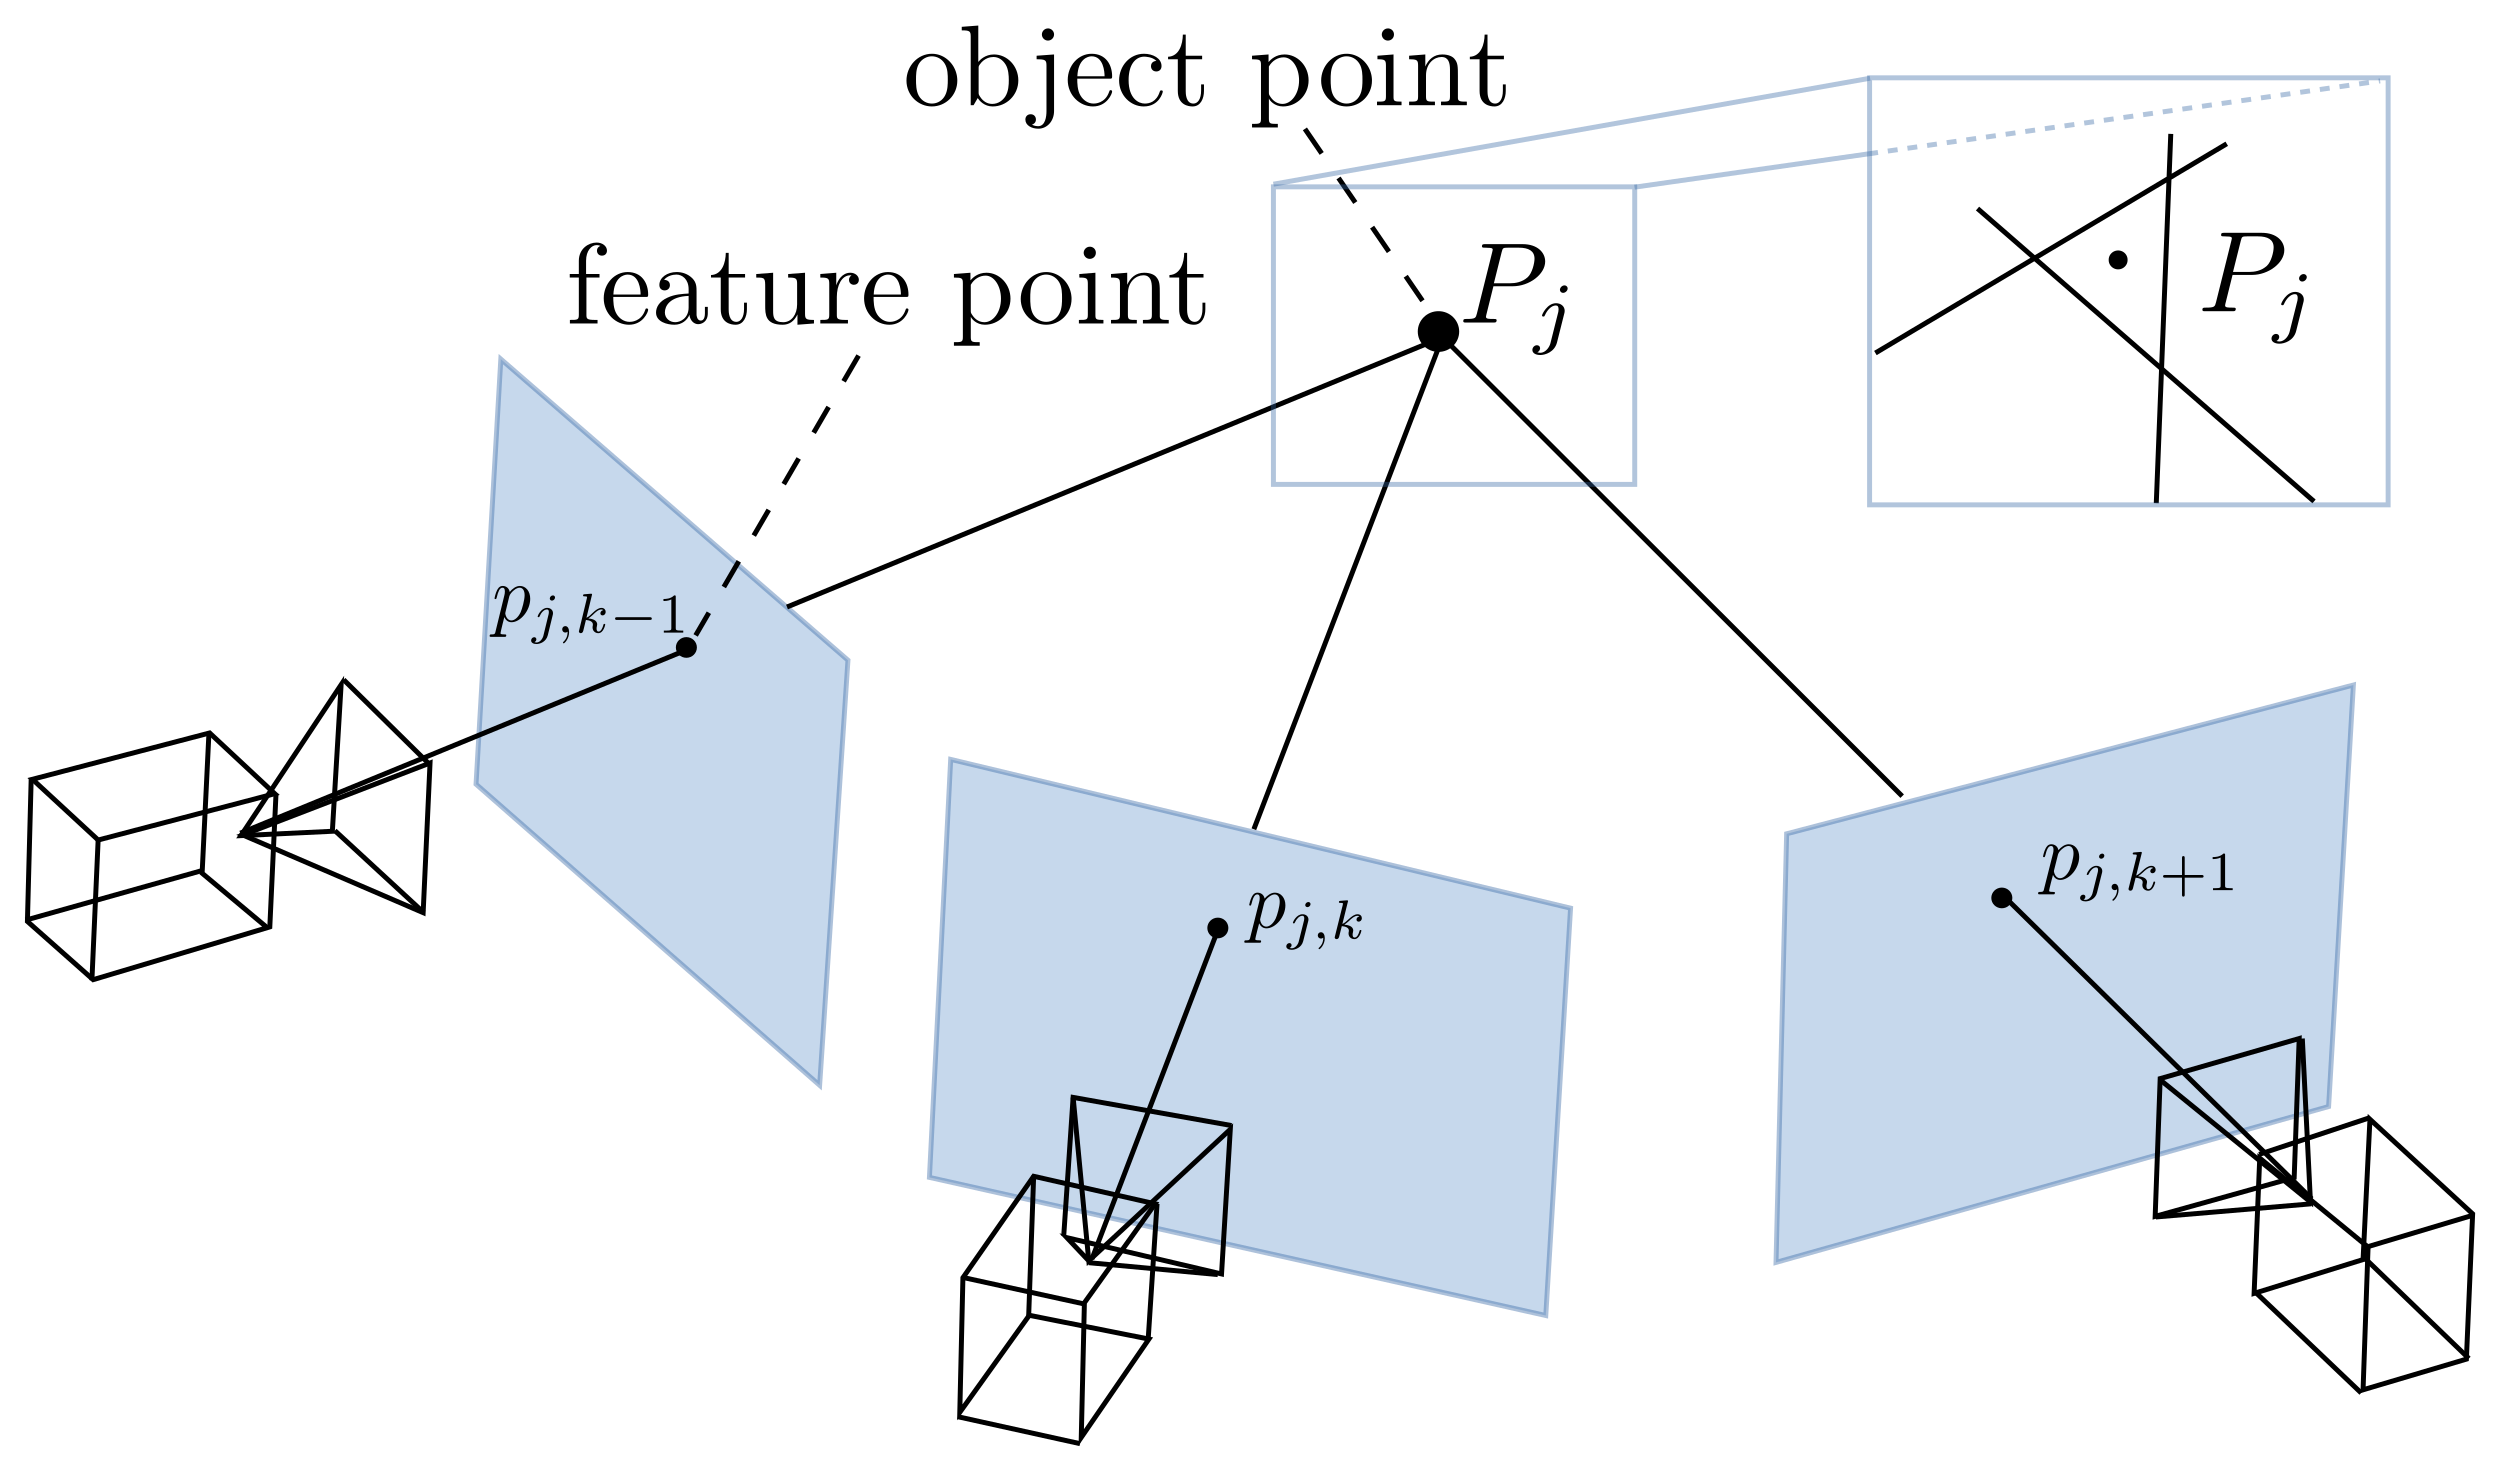<?xml version="1.0" encoding="UTF-8" standalone="no"?>
<!-- Created with Inkscape (http://www.inkscape.org/) -->

<svg
   xmlns:dc="http://purl.org/dc/elements/1.1/"
   xmlns:cc="http://creativecommons.org/ns#"
   xmlns:rdf="http://www.w3.org/1999/02/22-rdf-syntax-ns#"
   xmlns:svg="http://www.w3.org/2000/svg"
   xmlns="http://www.w3.org/2000/svg"
   xmlns:sodipodi="http://sodipodi.sourceforge.net/DTD/sodipodi-0.dtd"
   xmlns:inkscape="http://www.inkscape.org/namespaces/inkscape"
   width="504.125"
   height="296.606"
   id="svg2"
   version="1.1"
   inkscape:version="0.48.3.1 r9886"
   sodipodi:docname="triangulation_n_geometry.svg">
  <sodipodi:namedview
     id="base"
     pagecolor="#ffffff"
     bordercolor="#666666"
     borderopacity="1.0"
     inkscape:pageopacity="0.0"
     inkscape:pageshadow="2"
     inkscape:zoom="7.9195959"
     inkscape:cx="477.5532"
     inkscape:cy="245.50163"
     inkscape:document-units="px"
     inkscape:current-layer="layer1"
     showgrid="false"
     inkscape:window-width="1920"
     inkscape:window-height="1150"
     inkscape:window-x="0"
     inkscape:window-y="0"
     inkscape:window-maximized="1"
     fit-margin-top="5"
     fit-margin-left="5"
     fit-margin-right="5"
     fit-margin-bottom="5" />
  <defs
     id="defs4" />
  <g
     inkscape:label="Layer 1"
     inkscape:groupmode="layer"
     id="layer1"
     transform="translate(-90.438,-32.801)">
    <path
       style="fill:#729fcf;fill-opacity:1;stroke:#3465a4;stroke-width:1px;stroke-linecap:butt;stroke-linejoin:miter;stroke-opacity:1;opacity:0.4"
       d="m 191.429,105.219 70,60.714 -5.714,85.714 -69.286,-60.714 z"
       id="path2996"
       inkscape:connector-curvature="0" />
    <path
       style="fill:#729fcf;fill-opacity:1;stroke:#3465a4;stroke-width:1px;stroke-linecap:butt;stroke-linejoin:miter;stroke-opacity:1;opacity:0.4"
       d="m 282.143,185.934 125,30 -5,82.143 -124.286,-27.857 z"
       id="path2998"
       inkscape:connector-curvature="0" />
    <path
       style="fill:#729fcf;fill-opacity:1;stroke:#3465a4;stroke-width:1px;stroke-linecap:butt;stroke-linejoin:miter;stroke-opacity:1;opacity:0.4"
       d="m 450.714,200.934 114.286,-30 -5,85 -111.429,31.429 z"
       id="path3000"
       inkscape:connector-curvature="0" />
    <g
       id="g3065">
      <path
         inkscape:connector-curvature="0"
         id="path3017"
         d="m 96.975,189.944 35.734,-9.344 13.132,12.248 -35.608,9.344 z"
         style="fill:none;stroke:#000000;stroke-width:1px;stroke-linecap:butt;stroke-linejoin:miter;stroke-opacity:1" />
      <path
         inkscape:connector-curvature="0"
         id="path3019"
         d="m 132.583,180.348 -1.389,28.537 13.132,10.985 -35.103,10.48 -13.258,-11.743 0.758,-28.663"
         style="fill:none;stroke:#000000;stroke-width:1px;stroke-linecap:butt;stroke-linejoin:miter;stroke-opacity:1" />
      <path
         inkscape:connector-curvature="0"
         id="path3021"
         d="m 110.233,202.066 -1.263,28.411"
         style="fill:none;stroke:#000000;stroke-width:1px;stroke-linecap:butt;stroke-linejoin:miter;stroke-opacity:1" />
      <path
         inkscape:connector-curvature="0"
         id="path3023"
         d="m 95.586,218.355 35.482,-9.975"
         style="fill:none;stroke:#000000;stroke-width:1px;stroke-linecap:butt;stroke-linejoin:miter;stroke-opacity:1" />
      <path
         inkscape:connector-curvature="0"
         id="path3025"
         d="m 144.831,219.996 1.263,-27.148"
         style="fill:none;stroke:#000000;stroke-width:1px;stroke-linecap:butt;stroke-linejoin:miter;stroke-opacity:1" />
      <path
         inkscape:connector-curvature="0"
         id="path3027"
         d="m 139.401,201.182 36.365,15.657 1.389,-30.178 z"
         style="fill:none;stroke:#000000;stroke-width:1px;stroke-linecap:butt;stroke-linejoin:miter;stroke-opacity:1" />
      <path
         inkscape:connector-curvature="0"
         id="path3029"
         d="m 139.022,201.309 20.203,-30.431 -1.768,29.547 z"
         style="fill:none;stroke:#000000;stroke-width:1px;stroke-linecap:butt;stroke-linejoin:miter;stroke-opacity:1" />
      <path
         inkscape:connector-curvature="0"
         id="path3031"
         d="m 157.963,200.299 17.93,16.541"
         style="fill:none;stroke:#000000;stroke-width:1px;stroke-linecap:butt;stroke-linejoin:miter;stroke-opacity:1" />
      <path
         inkscape:connector-curvature="0"
         id="path3033"
         d="m 159.73,169.868 17.046,16.794"
         style="fill:none;stroke:#000000;stroke-width:1px;stroke-linecap:butt;stroke-linejoin:miter;stroke-opacity:1" />
    </g>
    <g
       id="g3055">
      <path
         inkscape:connector-curvature="0"
         id="path3039"
         d="m 284.61,290.455 14.268,-20.456 24.496,5.556 -14.268,19.951 -0.631,27.148 13.637,-19.824 -24.117,-4.798 -14.016,19.572 z"
         style="fill:none;stroke:#000000;stroke-width:1px;stroke-linecap:butt;stroke-linejoin:miter;stroke-opacity:1" />
      <path
         inkscape:connector-curvature="0"
         id="path3041"
         d="m 284.863,290.455 24.244,5.303"
         style="fill:none;stroke:#000000;stroke-width:1px;stroke-linecap:butt;stroke-linejoin:miter;stroke-opacity:1" />
      <path
         inkscape:connector-curvature="0"
         id="path3043"
         d="m 298.879,269.873 -1.01,28.284"
         style="fill:none;stroke:#000000;stroke-width:1px;stroke-linecap:butt;stroke-linejoin:miter;stroke-opacity:1" />
      <path
         inkscape:connector-curvature="0"
         id="path3045"
         d="m 283.6,318.486 24.622,5.43"
         style="fill:none;stroke:#000000;stroke-width:1px;stroke-linecap:butt;stroke-linejoin:miter;stroke-opacity:1" />
      <path
         inkscape:connector-curvature="0"
         id="path3047"
         d="m 321.986,302.576 1.768,-27.022"
         style="fill:none;stroke:#000000;stroke-width:1px;stroke-linecap:butt;stroke-linejoin:miter;stroke-opacity:1" />
      <path
         inkscape:connector-curvature="0"
         id="path3049"
         d="m 306.834,254.089 3.157,32.956 28.537,-26.517 -1.768,29.168 -31.188,-7.324 4.293,4.546"
         style="fill:none;stroke:#000000;stroke-width:1px;stroke-linecap:butt;stroke-linejoin:miter;stroke-opacity:1" />
      <path
         inkscape:connector-curvature="0"
         id="path3051"
         d="m 304.94,281.995 1.894,-27.905 31.946,5.682"
         style="fill:none;stroke:#000000;stroke-width:1px;stroke-linecap:butt;stroke-linejoin:miter;stroke-opacity:1" />
      <path
         inkscape:connector-curvature="0"
         id="path3053"
         d="m 309.991,287.424 26.011,2.399"
         style="fill:none;stroke:#000000;stroke-width:1px;stroke-linecap:butt;stroke-linejoin:miter;stroke-opacity:1" />
    </g>
    <g
       id="g3092">
      <path
         inkscape:connector-curvature="0"
         id="path3076"
         d="m 526.037,250.301 28.032,-8.081 -1.01,28.032 -28.032,7.829 z"
         style="fill:none;stroke:#000000;stroke-width:1px;stroke-linecap:butt;stroke-linejoin:miter;stroke-opacity:1" />
      <path
         inkscape:connector-curvature="0"
         id="path3078"
         d="m 526.037,250.554 30.305,24.622 -1.641,-32.956"
         style="fill:none;stroke:#000000;stroke-width:1px;stroke-linecap:butt;stroke-linejoin:miter;stroke-opacity:1" />
      <path
         inkscape:connector-curvature="0"
         id="path3080"
         d="m 556.468,275.555 -31.315,2.652"
         style="fill:none;stroke:#000000;stroke-width:1px;stroke-linecap:butt;stroke-linejoin:miter;stroke-opacity:1" />
      <path
         inkscape:connector-curvature="0"
         id="path3082"
         d="m 546.114,266.337 -1.136,27.274 21.971,-6.819 1.389,-28.284 20.708,19.067 -1.263,29.294 -20.834,6.187 1.01,-28.789 z"
         style="fill:none;stroke:#000000;stroke-width:1px;stroke-linecap:butt;stroke-linejoin:miter;stroke-opacity:1" />
      <path
         inkscape:connector-curvature="0"
         id="path3084"
         d="m 545.987,265.58 22.097,-7.324"
         style="fill:none;stroke:#000000;stroke-width:1px;stroke-linecap:butt;stroke-linejoin:miter;stroke-opacity:1" />
      <path
         inkscape:connector-curvature="0"
         id="path3086"
         d="m 545.23,293.359 21.339,20.329"
         style="fill:none;stroke:#000000;stroke-width:1px;stroke-linecap:butt;stroke-linejoin:miter;stroke-opacity:1" />
      <path
         inkscape:connector-curvature="0"
         id="path3088"
         d="M 588.288,306.743 567.327,286.54"
         style="fill:none;stroke:#000000;stroke-width:1px;stroke-linecap:butt;stroke-linejoin:miter;stroke-opacity:1" />
      <path
         inkscape:connector-curvature="0"
         id="path3090"
         d="m 568.085,284.141 21.087,-6.313"
         style="fill:none;stroke:#000000;stroke-width:1px;stroke-linecap:butt;stroke-linejoin:miter;stroke-opacity:1" />
    </g>
    <path
       style="fill:none;stroke:#000000;stroke-width:1px;stroke-linecap:butt;stroke-linejoin:miter;stroke-opacity:1"
       d="m 138.896,200.804 90.409,-37.123 m 19.827,-8.476 132.201,-54.406 m 0,0 -38.058,99.222 m -7.143,20 -25.51,66.646"
       id="path3102"
       inkscape:connector-curvature="0"
       sodipodi:nodetypes="cccccccc" />
    <path
       style="fill:none;stroke:#000000;stroke-width:1px;stroke-linecap:butt;stroke-linejoin:miter;stroke-opacity:1"
       d="m 380.828,100.293 93.183,93.054 m 21.429,21.071 61.155,60.126"
       id="path3104"
       inkscape:connector-curvature="0"
       sodipodi:nodetypes="cccc" />
    <path
       sodipodi:type="arc"
       style="fill:#000000;fill-opacity:1;stroke:none"
       id="path3110-1-7"
       sodipodi:cx="405.5134"
       sodipodi:cy="162.65236"
       sodipodi:rx="3.2366071"
       sodipodi:ry="3.0580356"
       d="m 408.75,162.652 c 0,1.689 -1.449,3.058 -3.237,3.058 -1.788,0 -3.237,-1.369 -3.237,-3.058 0,-1.689 1.449,-3.058 3.237,-3.058 1.788,0 3.237,1.369 3.237,3.058 z"
       transform="matrix(1.29,0,0,1.343,-142.605,-118.786)" />
    <path
       sodipodi:type="arc"
       style="fill:#000000;fill-opacity:1;stroke:none"
       id="path3110-1-4"
       sodipodi:cx="405.5134"
       sodipodi:cy="162.65236"
       sodipodi:rx="3.2366071"
       sodipodi:ry="3.0580356"
       d="m 408.75,162.652 c 0,1.689 -1.449,3.058 -3.237,3.058 -1.788,0 -3.237,-1.369 -3.237,-3.058 0,-1.689 1.449,-3.058 3.237,-3.058 1.788,0 3.237,1.369 3.237,3.058 z"
       transform="matrix(0.655,0,0,0.682,-36.765,52.432)" />
    <path
       sodipodi:type="arc"
       style="fill:#000000;fill-opacity:1;stroke:none"
       id="path3110-1-4-9"
       sodipodi:cx="405.5134"
       sodipodi:cy="162.65236"
       sodipodi:rx="3.2366071"
       sodipodi:ry="3.0580356"
       d="m 408.75,162.652 c 0,1.689 -1.449,3.058 -3.237,3.058 -1.788,0 -3.237,-1.369 -3.237,-3.058 0,-1.689 1.449,-3.058 3.237,-3.058 1.788,0 3.237,1.369 3.237,3.058 z"
       transform="matrix(0.655,0,0,0.682,70.406,109.001)" />
    <path
       sodipodi:type="arc"
       style="fill:#000000;fill-opacity:1;stroke:none"
       id="path3110-1-4-82"
       sodipodi:cx="405.5134"
       sodipodi:cy="162.65236"
       sodipodi:rx="3.2366071"
       sodipodi:ry="3.0580356"
       d="m 408.75,162.652 c 0,1.689 -1.449,3.058 -3.237,3.058 -1.788,0 -3.237,-1.369 -3.237,-3.058 0,-1.689 1.449,-3.058 3.237,-3.058 1.788,0 3.237,1.369 3.237,3.058 z"
       transform="matrix(0.655,0,0,0.682,228.495,102.94)" />
    <g
       transform="matrix(0.437,0,0,0.437,254.042,-58.476)"
       id="g3191">
      <g
         style="font-style:normal;font-variant:normal;font-weight:normal;font-stretch:normal;letter-spacing:normal;word-spacing:normal;text-anchor:start;fill:none;stroke:#000000;stroke-linecap:butt;stroke-linejoin:miter;stroke-miterlimit:10.433;stroke-opacity:1;stroke-dasharray:none;stroke-dashoffset:0"
         id="content"
         transform="matrix(1.063,0,0,-1.063,-186.024,789.272)"
         xml:space="preserve"
         stroke-miterlimit="10.433"
         font-style="normal"
         font-variant="normal"
         font-weight="normal"
         font-stretch="normal"
         font-size-adjust="none"
         letter-spacing="normal"
         word-spacing="normal"><path
           style="fill:#000000;stroke-width:0"
           inkscape:connector-curvature="0"
           d="m 471.09,421.74 0.2,1.3 3.39,13.55 c 0.45,1.74 0.55,1.89 2.69,1.89 h 4.78 c 4.14,0 6.78,-1.35 6.78,-4.78 0,-1.95 -1,-6.23 -2.94,-8.02 -2.49,-2.25 -5.48,-2.64 -7.67,-2.64 h -7.03 l -0.2,-1.3 h 8.47 c 7.08,0 14,5.18 14,10.76 0,3.84 -3.29,7.52 -9.81,7.52 h -16.14 c -0.95,0 -1.5,0 -1.5,-0.95 0,-0.59 0.45,-0.59 1.45,-0.59 0.64,0 1.54,-0.05 2.14,-0.1 0.8,-0.1 1.09,-0.25 1.09,-0.8 0,-0.2 -0.04,-0.35 -0.2,-0.94 l -6.67,-26.75 c -0.5,-1.95 -0.6,-2.35 -4.53,-2.35 -0.85,0 -1.4,0 -1.4,-0.94 0,-0.6 0.6,-0.6 0.75,-0.6 h 12.75 c 0.35,0 1,0 1,1 0,0.54 -0.45,0.54 -1.4,0.54 -1.84,0 -3.23,0 -3.23,0.9 0,0.3 0.1,0.55 0.14,0.85 z"
           id="path3194" /><path
           style="fill:#000000;stroke-width:0"
           inkscape:connector-curvature="0"
           d="m 503.31,420.79 0,0.06 -0.01,0.06 0,0.05 -0.01,0.06 -0.01,0.06 -0.02,0.06 -0.02,0.05 -0.02,0.06 -0.02,0.06 -0.03,0.05 -0.02,0.06 -0.03,0.05 -0.04,0.06 -0.03,0.05 -0.04,0.05 -0.05,0.05 -0.04,0.04 -0.05,0.05 -0.05,0.04 -0.05,0.04 -0.06,0.04 -0.06,0.04 -0.06,0.03 -0.06,0.03 -0.07,0.03 -0.07,0.03 -0.07,0.02 -0.08,0.01 -0.07,0.02 -0.09,0.01 -0.08,0 -0.09,0.01 c -1.01,0 -1.95,-0.98 -1.95,-1.92 0,-0.56 0.42,-1.32 1.4,-1.32 0.94,0 1.95,0.9 1.95,1.91 z"
           id="path3196" /><path
           style="fill:#000000;stroke-width:0"
           inkscape:connector-curvature="0"
           d="m 495.91,397.29 -0.05,-0.22 -0.07,-0.22 -0.07,-0.22 -0.08,-0.22 -0.09,-0.21 -0.09,-0.21 -0.1,-0.2 -0.11,-0.2 -0.11,-0.2 -0.12,-0.19 -0.12,-0.19 -0.13,-0.18 -0.13,-0.17 -0.14,-0.17 -0.14,-0.16 -0.14,-0.15 -0.16,-0.15 -0.15,-0.14 -0.16,-0.13 -0.16,-0.13 -0.17,-0.12 -0.17,-0.1 -0.17,-0.1 -0.18,-0.09 -0.17,-0.08 -0.18,-0.07 -0.19,-0.07 -0.18,-0.05 -0.19,-0.03 -0.19,-0.03 -0.19,-0.02 -0.19,-0.01 c -0.46,0 -0.87,0.07 -1.26,0.21 0.91,0.42 1.19,1.26 1.19,1.78 0,0.84 -0.67,1.29 -1.36,1.29 -1.08,0 -1.99,-0.94 -1.99,-2.06 0,-1.32 1.36,-2.19 3.45,-2.19 2.09,0 6.17,1.25 7.25,5.5 l 3.14,12.49 c 0.11,0.38 0.18,0.7 0.18,1.22 0,1.92 -1.64,3.28 -3.73,3.28 -3.88,0 -6.11,-4.85 -6.11,-5.34 0,-0.45 0.49,-0.45 0.6,-0.45 0.42,0 0.45,0.11 0.69,0.62 0.88,2.03 2.69,4.19 4.71,4.19 0.87,0 1.19,-0.59 1.19,-1.71 0,-0.38 -0.07,-0.87 -0.11,-1.05 z"
           id="path3198" /></g>    </g>
    <g
       transform="matrix(0.3,0,0,0.3,252.236,112.522)"
       id="g3758">
      <g
         style="font-style:normal;font-variant:normal;font-weight:normal;font-stretch:normal;letter-spacing:normal;word-spacing:normal;text-anchor:start;fill:none;stroke:#000000;stroke-linecap:butt;stroke-linejoin:miter;stroke-miterlimit:10.433;stroke-opacity:1;stroke-dasharray:none;stroke-dashoffset:0"
         id="g3760"
         transform="matrix(1.063,0,0,-1.063,-186.024,789.272)"
         xml:space="preserve"
         stroke-miterlimit="10.433"
         font-style="normal"
         font-variant="normal"
         font-weight="normal"
         font-stretch="normal"
         font-size-adjust="none"
         letter-spacing="normal"
         word-spacing="normal"><path
           style="fill:#000000;stroke-width:0"
           inkscape:connector-curvature="0"
           d="m 458.24,399.92 -0.03,-0.15 -0.04,-0.15 -0.03,-0.14 -0.04,-0.13 -0.03,-0.13 -0.04,-0.11 -0.03,-0.12 -0.04,-0.1 -0.04,-0.1 -0.04,-0.09 -0.04,-0.09 -0.05,-0.08 -0.05,-0.07 -0.05,-0.07 -0.06,-0.07 -0.06,-0.05 -0.07,-0.06 -0.07,-0.05 -0.08,-0.04 -0.09,-0.04 -0.09,-0.04 -0.1,-0.03 -0.11,-0.03 -0.12,-0.02 -0.13,-0.02 -0.13,-0.02 -0.07,0 -0.08,-0.01 -0.07,-0.01 -0.08,0 -0.08,-0.01 -0.09,0 -0.08,0 -0.09,-0.01 -0.09,0 -0.1,0 -0.1,0 -0.1,0 c -0.6,0 -1.14,0 -1.14,-0.95 0,-0.39 0.25,-0.59 0.64,-0.59 h 9.12 c 0.25,0 0.9,0 0.9,0.99 0,0.55 -0.5,0.55 -1.2,0.55 -2.49,0 -2.49,0.35 -2.49,0.8 0,0.59 2.09,8.71 2.44,9.96 0.65,-1.44 2.04,-3.19 4.58,-3.19 l -0.04,1.1 c -3.29,0 -3.94,4.13 -3.94,4.43 0,0.1 0,0.2 0.15,0.8 l 2.44,9.76 c 0.35,1.35 1.69,2.74 2.59,3.49 1.74,1.54 3.19,1.89 4.03,1.89 1.99,0 3.19,-1.74 3.19,-4.68 0,-2.94 -1.64,-8.67 -2.54,-10.56 -1.69,-3.49 -4.08,-5.13 -5.92,-5.13 l 0.04,-1.1 c 5.78,0 12.01,7.28 12.01,14.6 0,4.68 -2.84,7.97 -6.62,7.97 -2.5,0 -4.89,-1.8 -6.53,-3.74 -0.5,2.69 -2.64,3.74 -4.49,3.74 -2.29,0 -3.23,-1.95 -3.68,-2.84 -0.9,-1.7 -1.55,-4.68 -1.55,-4.83 0,-0.5 0.5,-0.5 0.6,-0.5 0.5,0 0.55,0.05 0.85,1.14 0.85,3.54 1.84,5.93 3.63,5.93 0.85,0 1.55,-0.4 1.55,-2.29 0,-1.15 -0.15,-1.69 -0.35,-2.54 z"
           id="path3762" /><path
           style="fill:#000000;stroke-width:0"
           inkscape:connector-curvature="0"
           d="m 496.31,420.79 0,0.06 -0.01,0.06 0,0.05 -0.01,0.06 -0.01,0.06 -0.02,0.06 -0.02,0.05 -0.02,0.06 -0.02,0.06 -0.03,0.05 -0.02,0.06 -0.03,0.05 -0.04,0.06 -0.03,0.05 -0.04,0.05 -0.05,0.05 -0.04,0.04 -0.05,0.05 -0.05,0.04 -0.05,0.04 -0.06,0.04 -0.06,0.04 -0.06,0.03 -0.06,0.03 -0.07,0.03 -0.07,0.03 -0.07,0.02 -0.08,0.01 -0.07,0.02 -0.09,0.01 -0.08,0 -0.09,0.01 c -1.01,0 -1.95,-0.98 -1.95,-1.92 0,-0.56 0.42,-1.32 1.4,-1.32 0.94,0 1.95,0.9 1.95,1.91 z"
           id="path3764" /><path
           style="fill:#000000;stroke-width:0"
           inkscape:connector-curvature="0"
           d="m 488.91,397.29 -0.05,-0.22 -0.07,-0.22 -0.07,-0.22 -0.08,-0.22 -0.09,-0.21 -0.09,-0.21 -0.1,-0.2 -0.11,-0.2 -0.11,-0.2 -0.12,-0.19 -0.12,-0.19 -0.13,-0.18 -0.13,-0.17 -0.14,-0.17 -0.14,-0.16 -0.14,-0.15 -0.16,-0.15 -0.15,-0.14 -0.16,-0.13 -0.16,-0.13 -0.17,-0.12 -0.17,-0.1 -0.17,-0.1 -0.18,-0.09 -0.17,-0.08 -0.18,-0.07 -0.19,-0.07 -0.18,-0.05 -0.19,-0.03 -0.19,-0.03 -0.19,-0.02 -0.19,-0.01 c -0.46,0 -0.87,0.07 -1.26,0.21 0.91,0.42 1.19,1.26 1.19,1.78 0,0.84 -0.67,1.29 -1.36,1.29 -1.08,0 -1.99,-0.94 -1.99,-2.06 0,-1.32 1.36,-2.19 3.45,-2.19 2.09,0 6.17,1.25 7.25,5.5 l 3.14,12.49 c 0.11,0.38 0.18,0.7 0.18,1.22 0,1.92 -1.64,3.28 -3.73,3.28 -3.88,0 -6.11,-4.85 -6.11,-5.34 0,-0.45 0.49,-0.45 0.6,-0.45 0.42,0 0.45,0.11 0.69,0.62 0.88,2.03 2.69,4.19 4.71,4.19 0.87,0 1.19,-0.59 1.19,-1.71 0,-0.38 -0.07,-0.87 -0.11,-1.05 z"
           id="path3766" /><path
           style="fill:#000000;stroke-width:0"
           inkscape:connector-curvature="0"
           d="m 504.36,399.56 -0.01,-0.36 -0.01,-0.37 -0.03,-0.38 -0.05,-0.38 -0.02,-0.2 -0.04,-0.19 -0.04,-0.2 -0.04,-0.19 -0.05,-0.2 -0.05,-0.2 -0.07,-0.2 -0.06,-0.2 -0.08,-0.21 -0.08,-0.2 -0.09,-0.2 -0.1,-0.21 -0.11,-0.2 -0.11,-0.21 -0.13,-0.21 -0.13,-0.2 -0.14,-0.21 -0.15,-0.21 -0.16,-0.21 -0.18,-0.21 -0.18,-0.21 -0.19,-0.21 -0.21,-0.2 -0.21,-0.21 c -0.14,-0.14 -0.25,-0.25 -0.25,-0.42 0,-0.24 0.28,-0.49 0.49,-0.49 0.49,0 3.45,2.79 3.45,6.94 0,2.16 -0.83,3.8 -2.44,3.8 -1.15,0 -1.98,-0.91 -1.98,-1.99 0,-1.11 0.8,-2.02 2.02,-2.02 0.84,0 1.39,0.56 1.43,0.56 z"
           id="path3768" /><path
           style="fill:#000000;stroke-width:0"
           inkscape:connector-curvature="0"
           d="m 519.91,422.15 0.01,0.01 0,0 0,0 0,0.01 0,0.01 0.01,0 0,0.01 0,0 0,0.02 0.01,0.02 0.01,0.02 0,0.01 0.01,0.02 0,0.03 0.01,0.02 0,0.02 0.01,0.02 0.01,0.03 0.01,0.04 0.01,0.05 0,0.03 0.01,0.02 0,0.02 0.01,0.02 0,0.02 0.01,0.02 0,0.02 0,0.01 0.01,0.01 0,0.01 0,0 0,0.01 0,0.01 0,0 0,0.01 0,0 0,0 0,0.01 0,0 0,0 c 0,0.18 -0.14,0.49 -0.55,0.49 -0.7,0 -3.6,-0.28 -4.47,-0.35 -0.28,-0.03 -0.76,-0.07 -0.76,-0.8 0,-0.49 0.48,-0.49 0.9,-0.49 1.67,0 1.67,-0.24 1.67,-0.52 0,-0.25 -0.06,-0.46 -0.13,-0.77 l -4.92,-19.73 c -0.18,-0.63 -0.18,-0.7 -0.18,-0.77 0,-0.53 0.42,-1.12 1.19,-1.12 0.94,0 1.4,0.7 1.61,1.47 0.06,0.13 1.56,6.27 1.7,6.76 2.48,-0.24 4.47,-1.04 4.47,-2.86 0,-0.17 0,-0.35 -0.07,-0.7 -0.14,-0.52 -0.14,-0.7 -0.14,-1.08 0,-2.47 2.02,-3.59 3.69,-3.59 3.39,0 4.43,5.3 4.43,5.33 0,0.46 -0.45,0.46 -0.56,0.46 -0.48,0 -0.52,-0.17 -0.69,-0.84 -0.42,-1.5 -1.36,-3.97 -3.07,-3.97 -0.94,0 -1.22,0.87 -1.22,1.81 0,0.6 0,0.66 0.21,1.57 0.03,0.1 0.17,0.7 0.17,1.08 0,3.11 -4.18,3.59 -5.65,3.7 1.02,0.62 2.3,1.78 2.9,2.3 1.77,1.67 3.52,3.31 5.47,3.31 0.42,0 0.87,-0.1 1.15,-0.45 -1.5,-0.25 -1.81,-1.43 -1.81,-1.95 0,-0.77 0.59,-1.3 1.39,-1.3 0.95,0 1.99,0.77 1.99,2.24 0,1.15 -0.84,2.44 -2.68,2.44 -1.99,0 -3.81,-1.43 -5.58,-3.07 -1.47,-1.4 -2.62,-2.48 -4.05,-3.07 z"
           id="path3770" /></g>    </g>
    <g
       transform="matrix(0.296,0,0,0.305,101.259,48.997)"
       id="g3932">
      <g
         style="font-style:normal;font-variant:normal;font-weight:normal;font-stretch:normal;letter-spacing:normal;word-spacing:normal;text-anchor:start;fill:none;stroke:#000000;stroke-linecap:butt;stroke-linejoin:miter;stroke-miterlimit:10.433;stroke-opacity:1;stroke-dasharray:none;stroke-dashoffset:0"
         word-spacing="normal"
         letter-spacing="normal"
         font-size-adjust="none"
         font-stretch="normal"
         font-weight="normal"
         font-variant="normal"
         font-style="normal"
         stroke-miterlimit="10.433"
         xml:space="preserve"
         transform="matrix(1.063,0,0,-1.063,-186.024,789.272)"
         id="g3934"><path
           style="fill:#000000;stroke-width:0"
           inkscape:connector-curvature="0"
           id="path3936"
           d="m 458.24,399.92 -0.03,-0.15 -0.04,-0.15 -0.03,-0.14 -0.04,-0.13 -0.03,-0.13 -0.04,-0.11 -0.03,-0.12 -0.04,-0.1 -0.04,-0.1 -0.04,-0.09 -0.04,-0.09 -0.05,-0.08 -0.05,-0.07 -0.05,-0.07 -0.06,-0.07 -0.06,-0.05 -0.07,-0.06 -0.07,-0.05 -0.08,-0.04 -0.09,-0.04 -0.09,-0.04 -0.1,-0.03 -0.11,-0.03 -0.12,-0.02 -0.13,-0.02 -0.13,-0.02 -0.07,0 -0.08,-0.01 -0.07,-0.01 -0.08,0 -0.08,-0.01 -0.09,0 -0.08,0 -0.09,-0.01 -0.09,0 -0.1,0 -0.1,0 -0.1,0 c -0.6,0 -1.14,0 -1.14,-0.95 0,-0.39 0.25,-0.59 0.64,-0.59 h 9.12 c 0.25,0 0.9,0 0.9,0.99 0,0.55 -0.5,0.55 -1.2,0.55 -2.49,0 -2.49,0.35 -2.49,0.8 0,0.59 2.09,8.71 2.44,9.96 0.65,-1.44 2.04,-3.19 4.58,-3.19 l -0.04,1.1 c -3.29,0 -3.94,4.13 -3.94,4.43 0,0.1 0,0.2 0.15,0.8 l 2.44,9.76 c 0.35,1.35 1.69,2.74 2.59,3.49 1.74,1.54 3.19,1.89 4.03,1.89 1.99,0 3.19,-1.74 3.19,-4.68 0,-2.94 -1.64,-8.67 -2.54,-10.56 -1.69,-3.49 -4.08,-5.13 -5.92,-5.13 l 0.04,-1.1 c 5.78,0 12.01,7.28 12.01,14.6 0,4.68 -2.84,7.97 -6.62,7.97 -2.5,0 -4.89,-1.8 -6.53,-3.74 -0.5,2.69 -2.64,3.74 -4.49,3.74 -2.29,0 -3.23,-1.95 -3.68,-2.84 -0.9,-1.7 -1.55,-4.68 -1.55,-4.83 0,-0.5 0.5,-0.5 0.6,-0.5 0.5,0 0.55,0.05 0.85,1.14 0.85,3.54 1.84,5.93 3.63,5.93 0.85,0 1.55,-0.4 1.55,-2.29 0,-1.15 -0.15,-1.69 -0.35,-2.54 z" /><path
           style="fill:#000000;stroke-width:0"
           inkscape:connector-curvature="0"
           id="path3938"
           d="m 496.31,420.79 0,0.06 -0.01,0.06 0,0.05 -0.01,0.06 -0.01,0.06 -0.02,0.06 -0.02,0.05 -0.02,0.06 -0.02,0.06 -0.03,0.05 -0.02,0.06 -0.03,0.05 -0.04,0.06 -0.03,0.05 -0.04,0.05 -0.05,0.05 -0.04,0.04 -0.05,0.05 -0.05,0.04 -0.05,0.04 -0.06,0.04 -0.06,0.04 -0.06,0.03 -0.06,0.03 -0.07,0.03 -0.07,0.03 -0.07,0.02 -0.08,0.01 -0.07,0.02 -0.09,0.01 -0.08,0 -0.09,0.01 c -1.01,0 -1.95,-0.98 -1.95,-1.92 0,-0.56 0.42,-1.32 1.4,-1.32 0.94,0 1.95,0.9 1.95,1.91 z" /><path
           style="fill:#000000;stroke-width:0"
           inkscape:connector-curvature="0"
           id="path3940"
           d="m 488.91,397.29 -0.05,-0.22 -0.07,-0.22 -0.07,-0.22 -0.08,-0.22 -0.09,-0.21 -0.09,-0.21 -0.1,-0.2 -0.11,-0.2 -0.11,-0.2 -0.12,-0.19 -0.12,-0.19 -0.13,-0.18 -0.13,-0.17 -0.14,-0.17 -0.14,-0.16 -0.14,-0.15 -0.16,-0.15 -0.15,-0.14 -0.16,-0.13 -0.16,-0.13 -0.17,-0.12 -0.17,-0.1 -0.17,-0.1 -0.18,-0.09 -0.17,-0.08 -0.18,-0.07 -0.19,-0.07 -0.18,-0.05 -0.19,-0.03 -0.19,-0.03 -0.19,-0.02 -0.19,-0.01 c -0.46,0 -0.87,0.07 -1.26,0.21 0.91,0.42 1.19,1.26 1.19,1.78 0,0.84 -0.67,1.29 -1.36,1.29 -1.08,0 -1.99,-0.94 -1.99,-2.06 0,-1.32 1.36,-2.19 3.45,-2.19 2.09,0 6.17,1.25 7.25,5.5 l 3.14,12.49 c 0.11,0.38 0.18,0.7 0.18,1.22 0,1.92 -1.64,3.28 -3.73,3.28 -3.88,0 -6.11,-4.85 -6.11,-5.34 0,-0.45 0.49,-0.45 0.6,-0.45 0.42,0 0.45,0.11 0.69,0.62 0.88,2.03 2.69,4.19 4.71,4.19 0.87,0 1.19,-0.59 1.19,-1.71 0,-0.38 -0.07,-0.87 -0.11,-1.05 z" /><path
           style="fill:#000000;stroke-width:0"
           inkscape:connector-curvature="0"
           id="path3942"
           d="m 504.36,399.56 -0.01,-0.36 -0.01,-0.37 -0.03,-0.38 -0.05,-0.38 -0.02,-0.2 -0.04,-0.19 -0.04,-0.2 -0.04,-0.19 -0.05,-0.2 -0.05,-0.2 -0.07,-0.2 -0.06,-0.2 -0.08,-0.21 -0.08,-0.2 -0.09,-0.2 -0.1,-0.21 -0.11,-0.2 -0.11,-0.21 -0.13,-0.21 -0.13,-0.2 -0.14,-0.21 -0.15,-0.21 -0.16,-0.21 -0.18,-0.21 -0.18,-0.21 -0.19,-0.21 -0.21,-0.2 -0.21,-0.21 c -0.14,-0.14 -0.25,-0.25 -0.25,-0.42 0,-0.24 0.28,-0.49 0.49,-0.49 0.49,0 3.45,2.79 3.45,6.94 0,2.16 -0.83,3.8 -2.44,3.8 -1.15,0 -1.98,-0.91 -1.98,-1.99 0,-1.11 0.8,-2.02 2.02,-2.02 0.84,0 1.39,0.56 1.43,0.56 z" /><path
           style="fill:#000000;stroke-width:0"
           inkscape:connector-curvature="0"
           id="path3944"
           d="m 519.91,422.15 0.01,0.01 0,0 0,0 0,0.01 0,0.01 0.01,0 0,0.01 0,0 0,0.02 0.01,0.02 0.01,0.02 0,0.01 0.01,0.02 0,0.03 0.01,0.02 0,0.02 0.01,0.02 0.01,0.03 0.01,0.04 0.01,0.05 0,0.03 0.01,0.02 0,0.02 0.01,0.02 0,0.02 0.01,0.02 0,0.02 0,0.01 0.01,0.01 0,0.01 0,0 0,0.01 0,0.01 0,0 0,0.01 0,0 0,0 0,0.01 0,0 0,0 c 0,0.18 -0.14,0.49 -0.55,0.49 -0.7,0 -3.6,-0.28 -4.47,-0.35 -0.28,-0.03 -0.76,-0.07 -0.76,-0.8 0,-0.49 0.48,-0.49 0.9,-0.49 1.67,0 1.67,-0.24 1.67,-0.52 0,-0.25 -0.06,-0.46 -0.13,-0.77 l -4.92,-19.73 c -0.18,-0.63 -0.18,-0.7 -0.18,-0.77 0,-0.53 0.42,-1.12 1.19,-1.12 0.94,0 1.4,0.7 1.61,1.47 0.06,0.13 1.56,6.27 1.7,6.76 2.48,-0.24 4.47,-1.04 4.47,-2.86 0,-0.17 0,-0.35 -0.07,-0.7 -0.14,-0.52 -0.14,-0.7 -0.14,-1.08 0,-2.47 2.02,-3.59 3.69,-3.59 3.39,0 4.43,5.3 4.43,5.33 0,0.46 -0.45,0.46 -0.56,0.46 -0.48,0 -0.52,-0.17 -0.69,-0.84 -0.42,-1.5 -1.36,-3.97 -3.07,-3.97 -0.94,0 -1.22,0.87 -1.22,1.81 0,0.6 0,0.66 0.21,1.57 0.03,0.1 0.17,0.7 0.17,1.08 0,3.11 -4.18,3.59 -5.65,3.7 1.02,0.62 2.3,1.78 2.9,2.3 1.77,1.67 3.52,3.31 5.47,3.31 0.42,0 0.87,-0.1 1.15,-0.45 -1.5,-0.25 -1.81,-1.43 -1.81,-1.95 0,-0.77 0.59,-1.3 1.39,-1.3 0.95,0 1.99,0.77 1.99,2.24 0,1.15 -0.84,2.44 -2.68,2.44 -1.99,0 -3.81,-1.43 -5.58,-3.07 -1.47,-1.4 -2.62,-2.48 -4.05,-3.07 z" /><path
           style="fill:#000000;stroke-width:0"
           inkscape:connector-curvature="0"
           id="path3946"
           d="m 556.94,406.88 0.05,0 0.06,0 0.05,0 0.06,0 0.12,0 0.06,0.01 0.05,0 0.06,0.01 0.06,0 0.06,0.01 0.06,0.01 0.05,0.02 0.06,0.01 0.06,0.02 0.05,0.01 0.05,0.02 0.05,0.03 0.05,0.02 0.04,0.03 0.04,0.04 0.05,0.03 0.03,0.04 0.02,0.02 0.02,0.02 0.01,0.03 0.02,0.02 0.01,0.02 0.02,0.03 0.01,0.03 0.01,0.02 0.01,0.03 0.01,0.03 0.01,0.03 0,0.03 0.01,0.04 0.01,0.03 0,0.04 0,0.03 0.01,0.04 0,0.04 c 0,0.87 -0.81,0.87 -1.4,0.87 h -20.78 c -0.56,0 -1.39,0 -1.39,-0.84 0,-0.87 0.8,-0.87 1.39,-0.87 z" /><path
           style="fill:#000000;stroke-width:0"
           inkscape:connector-curvature="0"
           id="path3948"
           d="m 573.68,421.18 0,0.04 0,0.04 0,0.04 0,0.04 0,0.04 0,0.04 0,0.03 0,0.04 -0.01,0.03 0,0.03 0,0.04 0,0.03 -0.01,0.02 0,0.03 0,0.03 -0.01,0.03 0,0.02 0,0.02 -0.02,0.05 -0.01,0.04 -0.01,0.04 -0.02,0.03 -0.02,0.03 -0.02,0.03 -0.03,0.03 -0.02,0.02 -0.03,0.02 -0.04,0.02 -0.03,0.01 -0.04,0.01 -0.05,0.02 -0.05,0 -0.02,0.01 -0.03,0 -0.03,0.01 -0.02,0 -0.03,0 -0.03,0 -0.04,0 -0.03,0.01 -0.03,0 -0.04,0 -0.03,0 -0.04,0 -0.04,0 -0.04,0 -0.04,0 -0.04,0 -0.05,0 -0.04,0 c -2.24,-2.19 -5.41,-2.23 -6.84,-2.23 v -1.25 c 0.84,0 3.14,0 5.05,0.97 v -17.78 c 0,-1.15 0,-1.61 -3.48,-1.61 h -1.33 V 399 h 12.45 v 1.25 h -1.32 c -3.49,0 -3.49,0.46 -3.49,1.61 z" /></g>    </g>
    <g
       transform="matrix(0.3,0,0,0.3,412.307,102.76)"
       id="g4128">
      <g
         style="font-style:normal;font-variant:normal;font-weight:normal;font-stretch:normal;letter-spacing:normal;word-spacing:normal;text-anchor:start;fill:none;stroke:#000000;stroke-linecap:butt;stroke-linejoin:miter;stroke-miterlimit:10.433;stroke-opacity:1;stroke-dasharray:none;stroke-dashoffset:0"
         id="g4130"
         transform="matrix(1.063,0,0,-1.063,-186.024,789.272)"
         xml:space="preserve"
         stroke-miterlimit="10.433"
         font-style="normal"
         font-variant="normal"
         font-weight="normal"
         font-stretch="normal"
         font-size-adjust="none"
         letter-spacing="normal"
         word-spacing="normal"><path
           style="fill:#000000;stroke-width:0"
           inkscape:connector-curvature="0"
           d="m 458.24,399.92 -0.03,-0.15 -0.04,-0.15 -0.03,-0.14 -0.04,-0.13 -0.03,-0.13 -0.04,-0.11 -0.03,-0.12 -0.04,-0.1 -0.04,-0.1 -0.04,-0.09 -0.04,-0.09 -0.05,-0.08 -0.05,-0.07 -0.05,-0.07 -0.06,-0.07 -0.06,-0.05 -0.07,-0.06 -0.07,-0.05 -0.08,-0.04 -0.09,-0.04 -0.09,-0.04 -0.1,-0.03 -0.11,-0.03 -0.12,-0.02 -0.13,-0.02 -0.13,-0.02 -0.07,0 -0.08,-0.01 -0.07,-0.01 -0.08,0 -0.08,-0.01 -0.09,0 -0.08,0 -0.09,-0.01 -0.09,0 -0.1,0 -0.1,0 -0.1,0 c -0.6,0 -1.14,0 -1.14,-0.95 0,-0.39 0.25,-0.59 0.64,-0.59 h 9.12 c 0.25,0 0.9,0 0.9,0.99 0,0.55 -0.5,0.55 -1.2,0.55 -2.49,0 -2.49,0.35 -2.49,0.8 0,0.59 2.09,8.71 2.44,9.96 0.65,-1.44 2.04,-3.19 4.58,-3.19 l -0.04,1.1 c -3.29,0 -3.94,4.13 -3.94,4.43 0,0.1 0,0.2 0.15,0.8 l 2.44,9.76 c 0.35,1.35 1.69,2.74 2.59,3.49 1.74,1.54 3.19,1.89 4.03,1.89 1.99,0 3.19,-1.74 3.19,-4.68 0,-2.94 -1.64,-8.67 -2.54,-10.56 -1.69,-3.49 -4.08,-5.13 -5.92,-5.13 l 0.04,-1.1 c 5.78,0 12.01,7.28 12.01,14.6 0,4.68 -2.84,7.97 -6.62,7.97 -2.5,0 -4.89,-1.8 -6.53,-3.74 -0.5,2.69 -2.64,3.74 -4.49,3.74 -2.29,0 -3.23,-1.95 -3.68,-2.84 -0.9,-1.7 -1.55,-4.68 -1.55,-4.83 0,-0.5 0.5,-0.5 0.6,-0.5 0.5,0 0.55,0.05 0.85,1.14 0.85,3.54 1.84,5.93 3.63,5.93 0.85,0 1.55,-0.4 1.55,-2.29 0,-1.15 -0.15,-1.69 -0.35,-2.54 z"
           id="path4132" /><path
           style="fill:#000000;stroke-width:0"
           inkscape:connector-curvature="0"
           d="m 496.31,420.79 0,0.06 -0.01,0.06 0,0.05 -0.01,0.06 -0.01,0.06 -0.02,0.06 -0.02,0.05 -0.02,0.06 -0.02,0.06 -0.03,0.05 -0.02,0.06 -0.03,0.05 -0.04,0.06 -0.03,0.05 -0.04,0.05 -0.05,0.05 -0.04,0.04 -0.05,0.05 -0.05,0.04 -0.05,0.04 -0.06,0.04 -0.06,0.04 -0.06,0.03 -0.06,0.03 -0.07,0.03 -0.07,0.03 -0.07,0.02 -0.08,0.01 -0.07,0.02 -0.09,0.01 -0.08,0 -0.09,0.01 c -1.01,0 -1.95,-0.98 -1.95,-1.92 0,-0.56 0.42,-1.32 1.4,-1.32 0.94,0 1.95,0.9 1.95,1.91 z"
           id="path4134" /><path
           style="fill:#000000;stroke-width:0"
           inkscape:connector-curvature="0"
           d="m 488.91,397.29 -0.05,-0.22 -0.07,-0.22 -0.07,-0.22 -0.08,-0.22 -0.09,-0.21 -0.09,-0.21 -0.1,-0.2 -0.11,-0.2 -0.11,-0.2 -0.12,-0.19 -0.12,-0.19 -0.13,-0.18 -0.13,-0.17 -0.14,-0.17 -0.14,-0.16 -0.14,-0.15 -0.16,-0.15 -0.15,-0.14 -0.16,-0.13 -0.16,-0.13 -0.17,-0.12 -0.17,-0.1 -0.17,-0.1 -0.18,-0.09 -0.17,-0.08 -0.18,-0.07 -0.19,-0.07 -0.18,-0.05 -0.19,-0.03 -0.19,-0.03 -0.19,-0.02 -0.19,-0.01 c -0.46,0 -0.87,0.07 -1.26,0.21 0.91,0.42 1.19,1.26 1.19,1.78 0,0.84 -0.67,1.29 -1.36,1.29 -1.08,0 -1.99,-0.94 -1.99,-2.06 0,-1.32 1.36,-2.19 3.45,-2.19 2.09,0 6.17,1.25 7.25,5.5 l 3.14,12.49 c 0.11,0.38 0.18,0.7 0.18,1.22 0,1.92 -1.64,3.28 -3.73,3.28 -3.88,0 -6.11,-4.85 -6.11,-5.34 0,-0.45 0.49,-0.45 0.6,-0.45 0.42,0 0.45,0.11 0.69,0.62 0.88,2.03 2.69,4.19 4.71,4.19 0.87,0 1.19,-0.59 1.19,-1.71 0,-0.38 -0.07,-0.87 -0.11,-1.05 z"
           id="path4136" /><path
           style="fill:#000000;stroke-width:0"
           inkscape:connector-curvature="0"
           d="m 504.36,399.56 -0.01,-0.36 -0.01,-0.37 -0.03,-0.38 -0.05,-0.38 -0.02,-0.2 -0.04,-0.19 -0.04,-0.2 -0.04,-0.19 -0.05,-0.2 -0.05,-0.2 -0.07,-0.2 -0.06,-0.2 -0.08,-0.21 -0.08,-0.2 -0.09,-0.2 -0.1,-0.21 -0.11,-0.2 -0.11,-0.21 -0.13,-0.21 -0.13,-0.2 -0.14,-0.21 -0.15,-0.21 -0.16,-0.21 -0.18,-0.21 -0.18,-0.21 -0.19,-0.21 -0.21,-0.2 -0.21,-0.21 c -0.14,-0.14 -0.25,-0.25 -0.25,-0.42 0,-0.24 0.28,-0.49 0.49,-0.49 0.49,0 3.45,2.79 3.45,6.94 0,2.16 -0.83,3.8 -2.44,3.8 -1.15,0 -1.98,-0.91 -1.98,-1.99 0,-1.11 0.8,-2.02 2.02,-2.02 0.84,0 1.39,0.56 1.43,0.56 z"
           id="path4138" /><path
           style="fill:#000000;stroke-width:0"
           inkscape:connector-curvature="0"
           d="m 519.91,422.15 0.01,0.01 0,0 0,0 0,0.01 0,0.01 0.01,0 0,0.01 0,0 0,0.02 0.01,0.02 0.01,0.02 0,0.01 0.01,0.02 0,0.03 0.01,0.02 0,0.02 0.01,0.02 0.01,0.03 0.01,0.04 0.01,0.05 0,0.03 0.01,0.02 0,0.02 0.01,0.02 0,0.02 0.01,0.02 0,0.02 0,0.01 0.01,0.01 0,0.01 0,0 0,0.01 0,0.01 0,0 0,0.01 0,0 0,0 0,0.01 0,0 0,0 c 0,0.18 -0.14,0.49 -0.55,0.49 -0.7,0 -3.6,-0.28 -4.47,-0.35 -0.28,-0.03 -0.76,-0.07 -0.76,-0.8 0,-0.49 0.48,-0.49 0.9,-0.49 1.67,0 1.67,-0.24 1.67,-0.52 0,-0.25 -0.06,-0.46 -0.13,-0.77 l -4.92,-19.73 c -0.18,-0.63 -0.18,-0.7 -0.18,-0.77 0,-0.53 0.42,-1.12 1.19,-1.12 0.94,0 1.4,0.7 1.61,1.47 0.06,0.13 1.56,6.27 1.7,6.76 2.48,-0.24 4.47,-1.04 4.47,-2.86 0,-0.17 0,-0.35 -0.07,-0.7 -0.14,-0.52 -0.14,-0.7 -0.14,-1.08 0,-2.47 2.02,-3.59 3.69,-3.59 3.39,0 4.43,5.3 4.43,5.33 0,0.46 -0.45,0.46 -0.56,0.46 -0.48,0 -0.52,-0.17 -0.69,-0.84 -0.42,-1.5 -1.36,-3.97 -3.07,-3.97 -0.94,0 -1.22,0.87 -1.22,1.81 0,0.6 0,0.66 0.21,1.57 0.03,0.1 0.17,0.7 0.17,1.08 0,3.11 -4.18,3.59 -5.65,3.7 1.02,0.62 2.3,1.78 2.9,2.3 1.77,1.67 3.52,3.31 5.47,3.31 0.42,0 0.87,-0.1 1.15,-0.45 -1.5,-0.25 -1.81,-1.43 -1.81,-1.95 0,-0.77 0.59,-1.3 1.39,-1.3 0.95,0 1.99,0.77 1.99,2.24 0,1.15 -0.84,2.44 -2.68,2.44 -1.99,0 -3.81,-1.43 -5.58,-3.07 -1.47,-1.4 -2.62,-2.48 -4.05,-3.07 z"
           id="path4140" /><path
           style="fill:#000000;stroke-width:0"
           inkscape:connector-curvature="0"
           d="m 547.15,406.88 h 10.66 c 0.46,0 1.29,0 1.29,0.84 0,0.87 -0.8,0.87 -1.29,0.87 h -10.66 v 10.7 c 0,0.46 0,1.29 -0.84,1.29 -0.87,0 -0.87,-0.8 -0.87,-1.29 v -10.7 h -10.71 c -0.45,0 -1.29,0 -1.29,-0.84 0,-0.87 0.8,-0.87 1.29,-0.87 h 10.71 v -10.7 c 0,-0.46 0,-1.29 0.83,-1.29 0.88,0 0.88,0.8 0.88,1.29 z"
           id="path4142" /><path
           style="fill:#000000;stroke-width:0"
           inkscape:connector-curvature="0"
           d="m 572.68,421.18 0,0.04 0,0.04 0,0.04 0,0.04 0,0.04 0,0.04 0,0.03 0,0.04 -0.01,0.03 0,0.03 0,0.04 0,0.03 -0.01,0.02 0,0.03 0,0.03 -0.01,0.03 0,0.02 0,0.02 -0.02,0.05 -0.01,0.04 -0.01,0.04 -0.02,0.03 -0.02,0.03 -0.02,0.03 -0.03,0.03 -0.02,0.02 -0.03,0.02 -0.04,0.02 -0.03,0.01 -0.04,0.01 -0.05,0.02 -0.05,0 -0.02,0.01 -0.03,0 -0.03,0.01 -0.02,0 -0.03,0 -0.03,0 -0.04,0 -0.03,0.01 -0.03,0 -0.04,0 -0.03,0 -0.04,0 -0.04,0 -0.04,0 -0.04,0 -0.04,0 -0.05,0 -0.04,0 c -2.24,-2.19 -5.41,-2.23 -6.84,-2.23 v -1.25 c 0.84,0 3.14,0 5.05,0.97 v -17.78 c 0,-1.15 0,-1.61 -3.48,-1.61 h -1.33 V 399 h 12.45 v 1.25 h -1.32 c -3.49,0 -3.49,0.46 -3.49,1.61 z"
           id="path4144" /></g>    </g>
    <g
       id="g4814"
       transform="matrix(0.437,0,0,0.437,142.046,-102.3)">
      <g
         word-spacing="normal"
         letter-spacing="normal"
         font-size-adjust="none"
         font-stretch="normal"
         font-weight="normal"
         font-variant="normal"
         font-style="normal"
         stroke-miterlimit="10.433"
         xml:space="preserve"
         transform="matrix(1.063,0,0,-1.063,-186.024,789.272)"
         id="g4816"
         style="font-style:normal;font-variant:normal;font-weight:normal;font-stretch:normal;letter-spacing:normal;word-spacing:normal;text-anchor:start;fill:none;stroke:#000000;stroke-linecap:butt;stroke-linejoin:miter;stroke-miterlimit:10.433;stroke-opacity:1;stroke-dasharray:none;stroke-dashoffset:0"><path
           id="path4818"
           d="m 479.46,416.66 -0.01,0.59 -0.05,0.59 -0.07,0.58 -0.09,0.57 -0.13,0.56 -0.15,0.55 -0.17,0.54 -0.2,0.53 -0.22,0.52 -0.25,0.5 -0.26,0.49 -0.29,0.47 -0.31,0.46 -0.33,0.44 -0.35,0.42 -0.36,0.41 -0.39,0.39 -0.4,0.36 -0.41,0.35 -0.44,0.33 -0.44,0.3 -0.46,0.29 -0.48,0.26 -0.48,0.23 -0.5,0.21 -0.51,0.19 -0.52,0.16 -0.53,0.13 -0.54,0.1 -0.55,0.08 -0.56,0.04 -0.56,0.02 -0.05,-1.1 c 2.19,0 4.34,-1.1 5.63,-3.24 1.3,-2.14 1.3,-5.03 1.3,-6.92 0,-1.79 0,-4.49 -1.1,-6.68 -1.09,-2.24 -3.28,-3.68 -5.78,-3.68 h 0 c -2.14,0 -4.33,1.04 -5.68,3.34 -1.24,2.19 -1.24,5.23 -1.24,7.02 0,1.94 0,4.63 1.2,6.82 1.34,2.3 3.68,3.34 5.67,3.34 l 0.05,1.1 c -6.22,0 -11.06,-5.43 -11.06,-11.66 0,-6.43 5.18,-11.21 11.01,-11.21 6.03,0 11.06,4.88 11.06,11.21 z"
           inkscape:connector-curvature="0"
           style="fill:#000000;stroke-width:0" /><path
           id="path4820"
           d="m 488.57,424.78 v 15.79 l -7.18,-0.55 v -1.54 c 3.49,0 3.89,-0.35 3.89,-2.79 V 406 h 1.25 c 0.04,0.05 0.44,0.75 1.79,3.09 0.75,-1.15 2.84,-3.64 6.52,-3.64 l -0.2,1.1 c -2.24,0 -4.03,1.19 -5.23,3.04 -0.69,1.04 -0.69,1.19 -0.69,2.09 h 0 v 10.26 c 0,0.95 0,1 0.55,1.79 1.94,2.79 4.68,3.19 5.87,3.19 2.25,0 4.04,-1.3 5.24,-3.19 1.29,-2.04 1.44,-4.88 1.44,-6.92 0,-1.85 -0.1,-4.83 -1.55,-7.08 -1.04,-1.54 -2.93,-3.18 -5.63,-3.18 l 0.2,-1.1 c 5.93,0 11.11,4.88 11.11,11.31 0,6.33 -4.88,11.26 -10.56,11.26 -3.88,0 -6.03,-2.34 -6.82,-3.24 z"
           inkscape:connector-curvature="0"
           style="fill:#000000;stroke-width:0" /><path
           id="path4822"
           d="m 521.46,428.02 -7.57,-0.55 v -1.54 c 3.84,0 4.28,-0.35 4.28,-2.79 v -19.73 c 0,-2.24 -0.44,-6.53 -3.64,-6.53 -0.24,0 -1.39,0 -2.68,0.65 0.74,0.2 1.74,0.9 1.74,2.24 0,1.3 -0.89,2.3 -2.29,2.3 -1.4,0 -2.29,-1 -2.29,-2.3 0,-2.59 2.79,-3.98 5.63,-3.98 3.73,0 6.82,3.19 6.82,7.72 z"
           inkscape:connector-curvature="0"
           style="fill:#000000;stroke-width:0" /><path
           id="path4824"
           d="m 521.46,436.68 0,0.14 -0.01,0.13 -0.02,0.13 -0.02,0.13 -0.03,0.13 -0.04,0.12 -0.04,0.13 -0.05,0.12 -0.05,0.11 -0.06,0.12 -0.06,0.11 -0.07,0.1 -0.08,0.11 -0.08,0.1 -0.08,0.09 -0.09,0.1 -0.09,0.08 -0.1,0.09 -0.1,0.08 -0.1,0.07 -0.11,0.07 -0.11,0.06 -0.11,0.06 -0.12,0.05 -0.12,0.05 -0.12,0.04 -0.12,0.04 -0.13,0.03 -0.13,0.02 -0.13,0.02 -0.14,0.01 -0.13,0 c -1.44,0 -2.64,-1.19 -2.64,-2.64 0,-1.44 1.2,-2.64 2.64,-2.64 1.45,0 2.64,1.2 2.64,2.64 z"
           inkscape:connector-curvature="0"
           style="fill:#000000;stroke-width:0" /><path
           id="path4826"
           d="m 531.53,417.51 0.05,1.04 c 0.3,7.43 4.48,8.67 6.18,8.67 5.13,0 5.63,-6.72 5.63,-8.67 h -11.81 l -0.05,-1.04 h 13.9 c 1.09,0 1.24,0 1.24,1.04 0,4.93 -2.69,9.77 -8.91,9.77 -5.78,0 -10.36,-5.14 -10.36,-11.36 0,-6.67 5.22,-11.51 10.95,-11.51 6.08,0 8.32,5.53 8.32,6.48 0,0.5 -0.4,0.6 -0.65,0.6 -0.44,0 -0.54,-0.3 -0.64,-0.7 -1.75,-5.13 -6.23,-5.13 -6.73,-5.13 -2.49,0 -4.48,1.49 -5.63,3.34 -1.49,2.39 -1.49,5.67 -1.49,7.47 z"
           inkscape:connector-curvature="0"
           style="fill:#000000;stroke-width:0" /><path
           id="path4828"
           d="m 553.83,416.86 0,0.38 0.01,0.36 0.01,0.36 0.02,0.35 0.03,0.34 0.03,0.34 0.04,0.32 0.04,0.32 0.05,0.31 0.05,0.3 0.05,0.29 0.06,0.29 0.14,0.54 0.15,0.52 0.16,0.49 0.19,0.46 0.19,0.43 0.21,0.4 0.22,0.37 0.23,0.35 0.24,0.33 0.25,0.3 0.26,0.28 0.26,0.25 0.27,0.23 0.28,0.21 0.27,0.19 0.28,0.17 0.29,0.15 0.28,0.13 0.28,0.11 0.28,0.09 0.28,0.08 0.28,0.06 0.27,0.05 0.26,0.03 0.26,0.02 0.25,0.01 c 0.45,0 3.59,-0.05 5.33,-1.84 -2.04,-0.15 -2.34,-1.64 -2.34,-2.29 0,-1.3 0.9,-2.3 2.29,-2.3 1.3,0 2.29,0.85 2.29,2.34 0,3.4 -3.78,5.34 -7.62,5.34 -6.22,0 -10.8,-5.38 -10.8,-11.56 0,-6.38 4.92,-11.31 10.7,-11.31 6.68,0 8.27,5.98 8.27,6.48 0,0.5 -0.49,0.5 -0.65,0.5 -0.44,0 -0.54,-0.2 -0.64,-0.5 -1.45,-4.63 -4.68,-5.23 -6.53,-5.23 -2.64,0 -7.02,2.14 -7.02,10.16 z"
           inkscape:connector-curvature="0"
           style="fill:#000000;stroke-width:0" /><path
           id="path4830"
           d="m 578.62,425.93 h 7.12 v 1.54 h -7.12 v 9.17 h -1.25 c -0.05,-4.09 -1.54,-9.42 -6.42,-9.62 v -1.09 h 4.23 v -13.75 c 0,-6.13 4.63,-6.73 6.42,-6.73 3.55,0 4.94,3.54 4.94,6.73 v 2.84 h -1.25 v -2.74 c 0,-3.69 -1.49,-5.58 -3.33,-5.58 -3.34,0 -3.34,4.53 -3.34,5.38 z"
           inkscape:connector-curvature="0"
           style="fill:#000000;stroke-width:0" /><path
           id="path4832"
           d="m 614.57,424.73 v 3.29 l -7.17,-0.55 v -1.54 c 3.53,0 3.88,-0.31 3.88,-2.5 v -23.31 c 0,-2.24 -0.55,-2.24 -3.88,-2.24 v -1.54 h 11.2 v 1.54 c -3.33,0 -3.88,0 -3.88,2.24 v 8.37 0.45 l 0.69,0.65 c -0.69,1.04 -0.69,1.09 -0.69,2.09 h 0 v 11.11 c 1.44,2.54 3.88,3.98 6.43,3.98 3.63,0 6.67,-4.38 6.67,-10.01 0,-6.03 -3.49,-10.21 -7.17,-10.21 -2,0 -3.89,0.99 -5.24,3.04 l -0.69,-0.65 c 0.25,-0.8 2.34,-3.49 6.12,-3.49 5.93,0 11.11,4.88 11.11,11.31 0,6.33 -4.83,11.26 -10.41,11.26 -3.88,0 -5.98,-2.2 -6.97,-3.29 z"
           inkscape:connector-curvature="0"
           style="fill:#000000;stroke-width:0" /><path
           id="path4834"
           d="m 659.46,416.66 -0.01,0.59 -0.05,0.59 -0.07,0.58 -0.09,0.57 -0.13,0.56 -0.15,0.55 -0.17,0.54 -0.2,0.53 -0.22,0.52 -0.25,0.5 -0.26,0.49 -0.29,0.47 -0.31,0.46 -0.33,0.44 -0.35,0.42 -0.36,0.41 -0.39,0.39 -0.4,0.36 -0.41,0.35 -0.44,0.33 -0.44,0.3 -0.46,0.29 -0.48,0.26 -0.48,0.23 -0.5,0.21 -0.51,0.19 -0.52,0.16 -0.53,0.13 -0.54,0.1 -0.55,0.08 -0.56,0.04 -0.56,0.02 -0.05,-1.1 c 2.19,0 4.34,-1.1 5.63,-3.24 1.3,-2.14 1.3,-5.03 1.3,-6.92 0,-1.79 0,-4.49 -1.1,-6.68 -1.09,-2.24 -3.28,-3.68 -5.78,-3.68 h 0 c -2.14,0 -4.33,1.04 -5.68,3.34 -1.24,2.19 -1.24,5.23 -1.24,7.02 0,1.94 0,4.63 1.2,6.82 1.34,2.3 3.68,3.34 5.67,3.34 l 0.05,1.1 c -6.22,0 -11.05,-5.43 -11.05,-11.66 0,-6.43 5.17,-11.21 11,-11.21 6.03,0 11.06,4.88 11.06,11.21 z"
           inkscape:connector-curvature="0"
           style="fill:#000000;stroke-width:0" /><path
           id="path4836"
           d="m 668.82,428.02 -6.98,-0.55 v -1.54 c 3.24,0 3.69,-0.31 3.69,-2.75 v -13.39 c 0,-2.25 -0.55,-2.25 -3.88,-2.25 V 406 h 10.65 v 1.54 c -3.28,0 -3.48,0.25 -3.48,2.19 z"
           inkscape:connector-curvature="0"
           style="fill:#000000;stroke-width:0" /><path
           id="path4838"
           d="m 669.02,436.68 -0.01,0.15 -0.01,0.15 -0.02,0.14 -0.02,0.13 -0.03,0.14 -0.04,0.13 -0.04,0.13 -0.05,0.12 -0.06,0.12 -0.06,0.11 -0.06,0.11 -0.07,0.11 -0.08,0.1 -0.08,0.1 -0.08,0.09 -0.09,0.09 -0.09,0.09 -0.1,0.07 -0.1,0.08 -0.11,0.07 -0.1,0.06 -0.11,0.06 -0.12,0.06 -0.11,0.05 -0.12,0.04 -0.12,0.04 -0.13,0.03 -0.12,0.03 -0.13,0.02 -0.13,0.01 -0.12,0.01 -0.13,0 c -1.55,0 -2.65,-1.34 -2.65,-2.64 0,-1.34 1.1,-2.64 2.65,-2.64 1.39,0 2.64,1.05 2.64,2.64 z"
           inkscape:connector-curvature="0"
           style="fill:#000000;stroke-width:0" /><path
           id="path4840"
           d="m 679.48,423.14 v -13.35 c 0,-2.25 -0.55,-2.25 -3.89,-2.25 V 406 h 11.21 v 1.54 c -3.33,0 -3.88,0 -3.88,2.25 v 9.16 c 0,5.18 3.53,7.97 6.72,7.97 3.14,0 3.69,-2.69 3.69,-5.53 v -11.6 c 0,-2.25 -0.55,-2.25 -3.89,-2.25 V 406 h 11.21 v 1.54 c -2.59,0 -3.84,0 -3.88,1.5 v 9.51 c 0,4.29 0,5.83 -1.55,7.63 -0.7,0.84 -2.34,1.84 -5.23,1.84 -3.64,0 -5.98,-2.14 -7.37,-5.23 v 5.23 l -7.03,-0.55 v -1.54 c 3.49,0 3.89,-0.35 3.89,-2.79 z"
           inkscape:connector-curvature="0"
           style="fill:#000000;stroke-width:0" /><path
           id="path4842"
           d="m 709.62,425.93 h 7.12 v 1.54 h -7.12 v 9.17 h -1.25 c -0.05,-4.09 -1.54,-9.42 -6.42,-9.62 v -1.09 h 4.23 v -13.75 c 0,-6.13 4.63,-6.73 6.42,-6.73 3.55,0 4.94,3.54 4.94,6.73 v 2.84 h -1.25 v -2.74 c 0,-3.69 -1.49,-5.58 -3.33,-5.58 -3.34,0 -3.34,4.53 -3.34,5.38 z"
           inkscape:connector-curvature="0"
           style="fill:#000000;stroke-width:0" /></g>    </g>
    <g
       id="g5102"
       transform="matrix(0.437,0,0,0.437,74.036,-58.283)">
      <g
         id="g5104"
         transform="matrix(1.063,0,0,-1.063,-186.024,789.272)"
         xml:space="preserve"
         stroke-miterlimit="10.433"
         font-style="normal"
         font-variant="normal"
         font-weight="normal"
         font-stretch="normal"
         font-size-adjust="none"
         letter-spacing="normal"
         word-spacing="normal"
         style="font-style:normal;font-variant:normal;font-weight:normal;font-stretch:normal;letter-spacing:normal;word-spacing:normal;text-anchor:start;fill:none;stroke:#000000;stroke-linecap:butt;stroke-linejoin:miter;stroke-miterlimit:10.433;stroke-opacity:1;stroke-dasharray:none;stroke-dashoffset:0"><path
           d="m 464.72,427.47 v 5.78 c 0,4.38 2.39,6.77 4.58,6.77 0.15,0 0.9,0 1.65,-0.35 -0.6,-0.2 -1.5,-0.84 -1.5,-2.09 0,-1.14 0.8,-2.14 2.14,-2.14 1.45,0 2.2,1 2.2,2.19 0,1.84 -1.85,3.49 -4.49,3.49 -3.49,0 -7.72,-2.64 -7.72,-7.92 v -5.73 h -3.94 v -1.54 h 3.94 v -16.14 c 0,-2.25 -0.55,-2.25 -3.88,-2.25 V 406 h 12 v 1.54 h -1.05 c -3.69,0 -3.78,0.55 -3.78,2.35 v 16.04 h 5.68 v 1.54 z"
           id="path5106"
           inkscape:connector-curvature="0"
           style="fill:#000000;stroke-width:0" /><path
           d="m 476.53,417.51 0.05,1.04 c 0.3,7.43 4.48,8.67 6.18,8.67 5.13,0 5.63,-6.72 5.63,-8.67 h -11.81 l -0.05,-1.04 h 13.9 c 1.09,0 1.24,0 1.24,1.04 0,4.93 -2.69,9.77 -8.91,9.77 -5.78,0 -10.37,-5.14 -10.37,-11.36 0,-6.67 5.23,-11.51 10.97,-11.51 6.07,0 8.31,5.53 8.31,6.48 0,0.5 -0.4,0.6 -0.65,0.6 -0.44,0 -0.54,-0.3 -0.64,-0.7 -1.75,-5.13 -6.23,-5.13 -6.73,-5.13 -2.49,0 -4.48,1.49 -5.63,3.34 -1.49,2.39 -1.49,5.67 -1.49,7.47 z"
           id="path5108"
           inkscape:connector-curvature="0"
           style="fill:#000000;stroke-width:0" /><path
           d="m 509.59,409.79 0.02,-0.19 0.03,-0.19 0.03,-0.19 0.04,-0.18 0.05,-0.19 0.06,-0.18 0.06,-0.18 0.07,-0.18 0.07,-0.18 0.08,-0.18 0.09,-0.17 0.1,-0.16 0.1,-0.17 0.1,-0.15 0.12,-0.16 0.12,-0.14 0.12,-0.15 0.13,-0.13 0.14,-0.13 0.15,-0.12 0.15,-0.12 0.15,-0.1 0.17,-0.1 0.17,-0.09 0.17,-0.08 0.18,-0.07 0.19,-0.07 0.19,-0.05 0.2,-0.04 0.21,-0.03 0.21,-0.01 0.21,-0.01 c 1.05,0 4.09,0.7 4.09,4.73 v 2.79 h -1.25 v -2.79 c 0,-2.89 -1.24,-3.18 -1.79,-3.18 -1.64,0 -1.84,2.24 -1.84,2.48 v 9.97 c 0,2.09 0,4.03 -1.8,5.88 -1.94,1.94 -4.43,2.74 -6.82,2.74 -4.09,0 -7.52,-2.34 -7.52,-5.63 0,-1.5 0.99,-2.34 2.29,-2.34 1.39,0 2.29,0.99 2.29,2.29 0,0.59 -0.25,2.24 -2.54,2.29 1.35,1.74 3.78,2.29 5.38,2.29 2.44,0 5.28,-1.94 5.28,-6.38 v -1.84 -1.04 -4.99 c 0,-4.73 -3.59,-6.42 -5.83,-6.42 -2.44,0 -4.48,1.74 -4.48,4.23 0,2.74 2.09,6.88 10.31,7.18 h 0 V 419 c -2.54,-0.15 -6.03,-0.3 -9.17,-1.79 -3.73,-1.69 -4.98,-4.28 -4.98,-6.48 0,-4.03 4.84,-5.28 7.97,-5.28 3.29,0 5.58,2 6.53,4.34 z"
           id="path5110"
           inkscape:connector-curvature="0"
           style="fill:#000000;stroke-width:0" /><path
           d="m 526.62,425.93 h 7.12 v 1.54 h -7.12 v 9.17 h -1.25 c -0.05,-4.09 -1.54,-9.42 -6.42,-9.62 v -1.09 h 4.23 v -13.75 c 0,-6.13 4.63,-6.73 6.42,-6.73 3.55,0 4.94,3.54 4.94,6.73 v 2.84 h -1.25 v -2.74 c 0,-3.69 -1.49,-5.58 -3.33,-5.58 -3.34,0 -3.34,4.53 -3.34,5.38 z"
           id="path5112"
           inkscape:connector-curvature="0"
           style="fill:#000000;stroke-width:0" /><path
           d="m 556.48,409.93 v -4.48 l 7.17,0.55 v 1.54 c -3.49,0 -3.88,0.35 -3.88,2.79 v 17.69 l -7.33,-0.55 v -1.54 c 3.49,0 3.89,-0.35 3.89,-2.79 v -8.87 c 0,-4.34 -2.39,-7.72 -6.03,-7.72 -4.18,0 -4.38,2.34 -4.38,4.93 v 16.54 l -7.33,-0.55 v -1.54 c 3.89,0 3.89,-0.15 3.89,-4.59 v -7.47 c 0,-3.89 0,-8.42 7.57,-8.42 2.79,0 4.98,1.4 6.43,4.48 z"
           id="path5114"
           inkscape:connector-curvature="0"
           style="fill:#000000;stroke-width:0" /><path
           d="m 573.32,422.54 v 5.48 l -6.92,-0.55 v -1.54 c 3.48,0 3.88,-0.35 3.88,-2.79 v -13.35 c 0,-2.25 -0.55,-2.25 -3.88,-2.25 V 406 h 12 v 1.54 h -1.05 c -3.68,0 -3.78,0.55 -3.78,2.35 v 7.66 c 0,4.94 2.09,9.37 5.88,9.37 0.34,0 0.45,0 0.54,-0.05 -0.15,-0.05 -1.14,-0.65 -1.14,-1.94 0,-1.39 1.05,-2.14 2.14,-2.14 0.9,0 2.14,0.59 2.14,2.19 0,1.59 -1.54,3.04 -3.68,3.04 -3.64,0 -5.43,-3.34 -6.13,-5.48 z"
           id="path5116"
           inkscape:connector-curvature="0"
           style="fill:#000000;stroke-width:0" /><path
           d="m 589.53,417.51 0.05,1.04 c 0.3,7.43 4.48,8.67 6.18,8.67 5.13,0 5.63,-6.72 5.63,-8.67 h -11.81 l -0.05,-1.04 h 13.9 c 1.09,0 1.24,0 1.24,1.04 0,4.93 -2.69,9.77 -8.91,9.77 -5.78,0 -10.36,-5.14 -10.36,-11.36 0,-6.67 5.22,-11.51 10.95,-11.51 6.08,0 8.32,5.53 8.32,6.48 0,0.5 -0.4,0.6 -0.65,0.6 -0.44,0 -0.54,-0.3 -0.64,-0.7 -1.75,-5.13 -6.23,-5.13 -6.73,-5.13 -2.49,0 -4.48,1.49 -5.63,3.34 -1.49,2.39 -1.49,5.67 -1.49,7.47 z"
           id="path5118"
           inkscape:connector-curvature="0"
           style="fill:#000000;stroke-width:0" /><path
           d="m 631.57,424.73 v 3.29 l -7.17,-0.55 v -1.54 c 3.53,0 3.88,-0.31 3.88,-2.5 v -23.31 c 0,-2.24 -0.55,-2.24 -3.88,-2.24 v -1.54 h 11.2 v 1.54 c -3.33,0 -3.88,0 -3.88,2.24 v 8.37 0.45 l 0.69,0.65 c -0.69,1.04 -0.69,1.09 -0.69,2.09 h 0 v 11.11 c 1.44,2.54 3.88,3.98 6.43,3.98 3.63,0 6.67,-4.38 6.67,-10.01 0,-6.03 -3.49,-10.21 -7.17,-10.21 -2,0 -3.89,0.99 -5.24,3.04 l -0.69,-0.65 c 0.25,-0.8 2.34,-3.49 6.12,-3.49 5.93,0 11.11,4.88 11.11,11.31 0,6.33 -4.83,11.26 -10.41,11.26 -3.88,0 -5.98,-2.2 -6.97,-3.29 z"
           id="path5120"
           inkscape:connector-curvature="0"
           style="fill:#000000;stroke-width:0" /><path
           d="m 675.46,416.66 -0.01,0.59 -0.05,0.59 -0.07,0.58 -0.09,0.57 -0.13,0.56 -0.15,0.55 -0.17,0.54 -0.2,0.53 -0.22,0.52 -0.25,0.5 -0.26,0.49 -0.29,0.47 -0.31,0.46 -0.33,0.44 -0.35,0.42 -0.36,0.41 -0.39,0.39 -0.4,0.36 -0.41,0.35 -0.44,0.33 -0.44,0.3 -0.46,0.29 -0.48,0.26 -0.48,0.23 -0.5,0.21 -0.51,0.19 -0.52,0.16 -0.53,0.13 -0.54,0.1 -0.55,0.08 -0.56,0.04 -0.56,0.02 -0.05,-1.1 c 2.19,0 4.34,-1.1 5.63,-3.24 1.3,-2.14 1.3,-5.03 1.3,-6.92 0,-1.79 0,-4.49 -1.1,-6.68 -1.09,-2.24 -3.28,-3.68 -5.78,-3.68 h 0 c -2.14,0 -4.33,1.04 -5.68,3.34 -1.24,2.19 -1.24,5.23 -1.24,7.02 0,1.94 0,4.63 1.2,6.82 1.34,2.3 3.68,3.34 5.67,3.34 l 0.05,1.1 c -6.22,0 -11.05,-5.43 -11.05,-11.66 0,-6.43 5.17,-11.21 11,-11.21 6.03,0 11.06,4.88 11.06,11.21 z"
           id="path5122"
           inkscape:connector-curvature="0"
           style="fill:#000000;stroke-width:0" /><path
           d="m 685.82,428.02 -6.98,-0.55 v -1.54 c 3.24,0 3.69,-0.31 3.69,-2.75 v -13.39 c 0,-2.25 -0.55,-2.25 -3.88,-2.25 V 406 h 10.65 v 1.54 c -3.28,0 -3.48,0.25 -3.48,2.19 z"
           id="path5124"
           inkscape:connector-curvature="0"
           style="fill:#000000;stroke-width:0" /><path
           d="m 686.02,436.68 -0.01,0.15 -0.01,0.15 -0.02,0.14 -0.02,0.13 -0.03,0.14 -0.04,0.13 -0.04,0.13 -0.05,0.12 -0.06,0.12 -0.06,0.11 -0.06,0.11 -0.07,0.11 -0.08,0.1 -0.08,0.1 -0.08,0.09 -0.09,0.09 -0.09,0.09 -0.1,0.07 -0.1,0.08 -0.11,0.07 -0.1,0.06 -0.11,0.06 -0.12,0.06 -0.11,0.05 -0.12,0.04 -0.12,0.04 -0.13,0.03 -0.12,0.03 -0.13,0.02 -0.13,0.01 -0.12,0.01 -0.13,0 c -1.55,0 -2.65,-1.34 -2.65,-2.64 0,-1.34 1.1,-2.64 2.65,-2.64 1.39,0 2.64,1.05 2.64,2.64 z"
           id="path5126"
           inkscape:connector-curvature="0"
           style="fill:#000000;stroke-width:0" /><path
           d="m 696.48,423.14 v -13.35 c 0,-2.25 -0.55,-2.25 -3.89,-2.25 V 406 h 11.21 v 1.54 c -3.33,0 -3.88,0 -3.88,2.25 v 9.16 c 0,5.18 3.53,7.97 6.72,7.97 3.14,0 3.69,-2.69 3.69,-5.53 v -11.6 c 0,-2.25 -0.55,-2.25 -3.89,-2.25 V 406 h 11.21 v 1.54 c -2.59,0 -3.84,0 -3.88,1.5 v 9.51 c 0,4.29 0,5.83 -1.55,7.63 -0.7,0.84 -2.34,1.84 -5.23,1.84 -3.64,0 -5.98,-2.14 -7.37,-5.23 v 5.23 l -7.03,-0.55 v -1.54 c 3.49,0 3.89,-0.35 3.89,-2.79 z"
           id="path5128"
           inkscape:connector-curvature="0"
           style="fill:#000000;stroke-width:0" /><path
           d="m 725.62,425.93 h 7.12 v 1.54 h -7.12 v 9.17 h -1.25 c -0.05,-4.09 -1.54,-9.42 -6.42,-9.62 v -1.09 h 4.23 v -13.75 c 0,-6.13 4.63,-6.73 6.42,-6.73 3.55,0 4.94,3.54 4.94,6.73 v 2.84 h -1.25 v -2.74 c 0,-3.69 -1.49,-5.58 -3.33,-5.58 -3.34,0 -3.34,4.53 -3.34,5.38 z"
           id="path5130"
           inkscape:connector-curvature="0"
           style="fill:#000000;stroke-width:0" /></g>    </g>
    <path
       style="fill:none;stroke:#000000;stroke-width:1;stroke-linecap:butt;stroke-linejoin:miter;stroke-miterlimit:4;stroke-opacity:1;stroke-dasharray:6, 6;stroke-dashoffset:0"
       d="m 263.571,104.505 -32.857,56.429"
       id="path5690"
       inkscape:connector-curvature="0"
       sodipodi:nodetypes="cc" />
    <path
       style="fill:none;stroke:#000000;stroke-width:1;stroke-linecap:butt;stroke-linejoin:miter;stroke-miterlimit:4;stroke-opacity:1;stroke-dasharray:6, 6;stroke-dashoffset:0"
       d="m 353.571,58.791 27.857,40.714"
       id="path5692"
       inkscape:connector-curvature="0"
       sodipodi:nodetypes="cc" />
    <path
       style="fill:none;stroke:#000000;stroke-width:1px;stroke-linecap:butt;stroke-linejoin:miter;stroke-opacity:1"
       d="m 468.61,103.987 70.852,-42.194 m -11.288,-1.993 -2.923,74.466"
       id="path3102-5"
       inkscape:connector-curvature="0"
       sodipodi:nodetypes="cccc" />
    <path
       style="fill:none;stroke:#000000;stroke-width:1px;stroke-linecap:butt;stroke-linejoin:miter;stroke-opacity:1"
       d="m 489.205,74.856 67.856,59.061"
       id="path3104-5"
       inkscape:connector-curvature="0"
       sodipodi:nodetypes="cc" />
    <rect
       style="opacity:0.375;fill:none;fill-opacity:1;stroke:#3465a4;stroke-width:1;stroke-miterlimit:4;stroke-opacity:1;stroke-dasharray:none;stroke-dashoffset:10"
       id="rect3953"
       width="72.857"
       height="60"
       x="347.223"
       y="70.478" />
    <rect
       style="opacity:0.375;fill:none;stroke:#3465a4;stroke-width:1;stroke-miterlimit:4;stroke-opacity:1;stroke-dasharray:none;stroke-dashoffset:10"
       id="rect3953-8"
       width="104.565"
       height="86.112"
       x="467.441"
       y="48.493" />
    <path
       style="opacity:0.375;fill:none;stroke:#3465a4;stroke-width:1px;stroke-linecap:butt;stroke-linejoin:miter;stroke-opacity:1"
       d="M 256.786,37.141 377.103,15.767"
       id="path3973"
       inkscape:connector-curvature="0"
       transform="translate(90.438,32.801)"
       sodipodi:nodetypes="cc" />
    <path
       style="opacity:0.375;fill:#3465a4;fill-opacity:1;stroke:#3465a4;stroke-width:1px;stroke-linecap:butt;stroke-linejoin:miter;stroke-opacity:1"
       d="m 420.036,70.545 47.118,-6.715"
       id="path3983" />
    <path
       style="opacity:0.375;fill:#3465a4;fill-opacity:1;stroke:#3465a4;stroke-width:1;stroke-linecap:butt;stroke-linejoin:miter;stroke-opacity:1;stroke-miterlimit:4;stroke-dasharray:2,2;stroke-dashoffset:0"
       d="M 467.154,63.83 570.393,49.116"
       id="path3975" />
    <path
       sodipodi:type="arc"
       style="fill:#000000;fill-opacity:1;stroke:none"
       id="path3110-1-7-1"
       sodipodi:cx="405.5134"
       sodipodi:cy="162.65236"
       sodipodi:rx="3.2366071"
       sodipodi:ry="3.0580356"
       d="m 408.75,162.652 a 3.237,3.058 0 1 1 -6.473,0 3.237,3.058 0 1 1 6.473,0 z"
       transform="matrix(0.588,0,0,0.612,279.119,-14.33)" />
    <g
       transform="matrix(0.437,0,0,0.437,403.088,-60.76)"
       id="g3191-2">
      <g
         style="font-style:normal;font-variant:normal;font-weight:normal;font-stretch:normal;letter-spacing:normal;word-spacing:normal;text-anchor:start;fill:none;stroke:#000000;stroke-linecap:butt;stroke-linejoin:miter;stroke-miterlimit:10.433;stroke-opacity:1;stroke-dasharray:none;stroke-dashoffset:0"
         id="content-4"
         transform="matrix(1.063,0,0,-1.063,-186.024,789.272)"
         xml:space="preserve"
         stroke-miterlimit="10.433"
         font-style="normal"
         font-variant="normal"
         font-weight="normal"
         font-stretch="normal"
         font-size-adjust="none"
         letter-spacing="normal"
         word-spacing="normal"><path
           style="fill:#000000;stroke-width:0"
           inkscape:connector-curvature="0"
           d="m 471.09,421.74 0.2,1.3 3.39,13.55 c 0.45,1.74 0.55,1.89 2.69,1.89 h 4.78 c 4.14,0 6.78,-1.35 6.78,-4.78 0,-1.95 -1,-6.23 -2.94,-8.02 -2.49,-2.25 -5.48,-2.64 -7.67,-2.64 h -7.03 l -0.2,-1.3 h 8.47 c 7.08,0 14,5.18 14,10.76 0,3.84 -3.29,7.52 -9.81,7.52 h -16.14 c -0.95,0 -1.5,0 -1.5,-0.95 0,-0.59 0.45,-0.59 1.45,-0.59 0.64,0 1.54,-0.05 2.14,-0.1 0.8,-0.1 1.09,-0.25 1.09,-0.8 0,-0.2 -0.04,-0.35 -0.2,-0.94 l -6.67,-26.75 c -0.5,-1.95 -0.6,-2.35 -4.53,-2.35 -0.85,0 -1.4,0 -1.4,-0.94 0,-0.6 0.6,-0.6 0.75,-0.6 h 12.75 c 0.35,0 1,0 1,1 0,0.54 -0.45,0.54 -1.4,0.54 -1.84,0 -3.23,0 -3.23,0.9 0,0.3 0.1,0.55 0.14,0.85 z"
           id="path3194-5" /><path
           style="fill:#000000;stroke-width:0"
           inkscape:connector-curvature="0"
           d="m 503.31,420.79 0,0.06 -0.01,0.06 0,0.05 -0.01,0.06 -0.01,0.06 -0.02,0.06 -0.02,0.05 -0.02,0.06 -0.02,0.06 -0.03,0.05 -0.02,0.06 -0.03,0.05 -0.04,0.06 -0.03,0.05 -0.04,0.05 -0.05,0.05 -0.04,0.04 -0.05,0.05 -0.05,0.04 -0.05,0.04 -0.06,0.04 -0.06,0.04 -0.06,0.03 -0.06,0.03 -0.07,0.03 -0.07,0.03 -0.07,0.02 -0.08,0.01 -0.07,0.02 -0.09,0.01 -0.08,0 -0.09,0.01 c -1.01,0 -1.95,-0.98 -1.95,-1.92 0,-0.56 0.42,-1.32 1.4,-1.32 0.94,0 1.95,0.9 1.95,1.91 z"
           id="path3196-4" /><path
           style="fill:#000000;stroke-width:0"
           inkscape:connector-curvature="0"
           d="m 495.91,397.29 -0.05,-0.22 -0.07,-0.22 -0.07,-0.22 -0.08,-0.22 -0.09,-0.21 -0.09,-0.21 -0.1,-0.2 -0.11,-0.2 -0.11,-0.2 -0.12,-0.19 -0.12,-0.19 -0.13,-0.18 -0.13,-0.17 -0.14,-0.17 -0.14,-0.16 -0.14,-0.15 -0.16,-0.15 -0.15,-0.14 -0.16,-0.13 -0.16,-0.13 -0.17,-0.12 -0.17,-0.1 -0.17,-0.1 -0.18,-0.09 -0.17,-0.08 -0.18,-0.07 -0.19,-0.07 -0.18,-0.05 -0.19,-0.03 -0.19,-0.03 -0.19,-0.02 -0.19,-0.01 c -0.46,0 -0.87,0.07 -1.26,0.21 0.91,0.42 1.19,1.26 1.19,1.78 0,0.84 -0.67,1.29 -1.36,1.29 -1.08,0 -1.99,-0.94 -1.99,-2.06 0,-1.32 1.36,-2.19 3.45,-2.19 2.09,0 6.17,1.25 7.25,5.5 l 3.14,12.49 c 0.11,0.38 0.18,0.7 0.18,1.22 0,1.92 -1.64,3.28 -3.73,3.28 -3.88,0 -6.11,-4.85 -6.11,-5.34 0,-0.45 0.49,-0.45 0.6,-0.45 0.42,0 0.45,0.11 0.69,0.62 0.88,2.03 2.69,4.19 4.71,4.19 0.87,0 1.19,-0.59 1.19,-1.71 0,-0.38 -0.07,-0.87 -0.11,-1.05 z"
           id="path3198-7" /></g>    </g>
  </g>
</svg>
